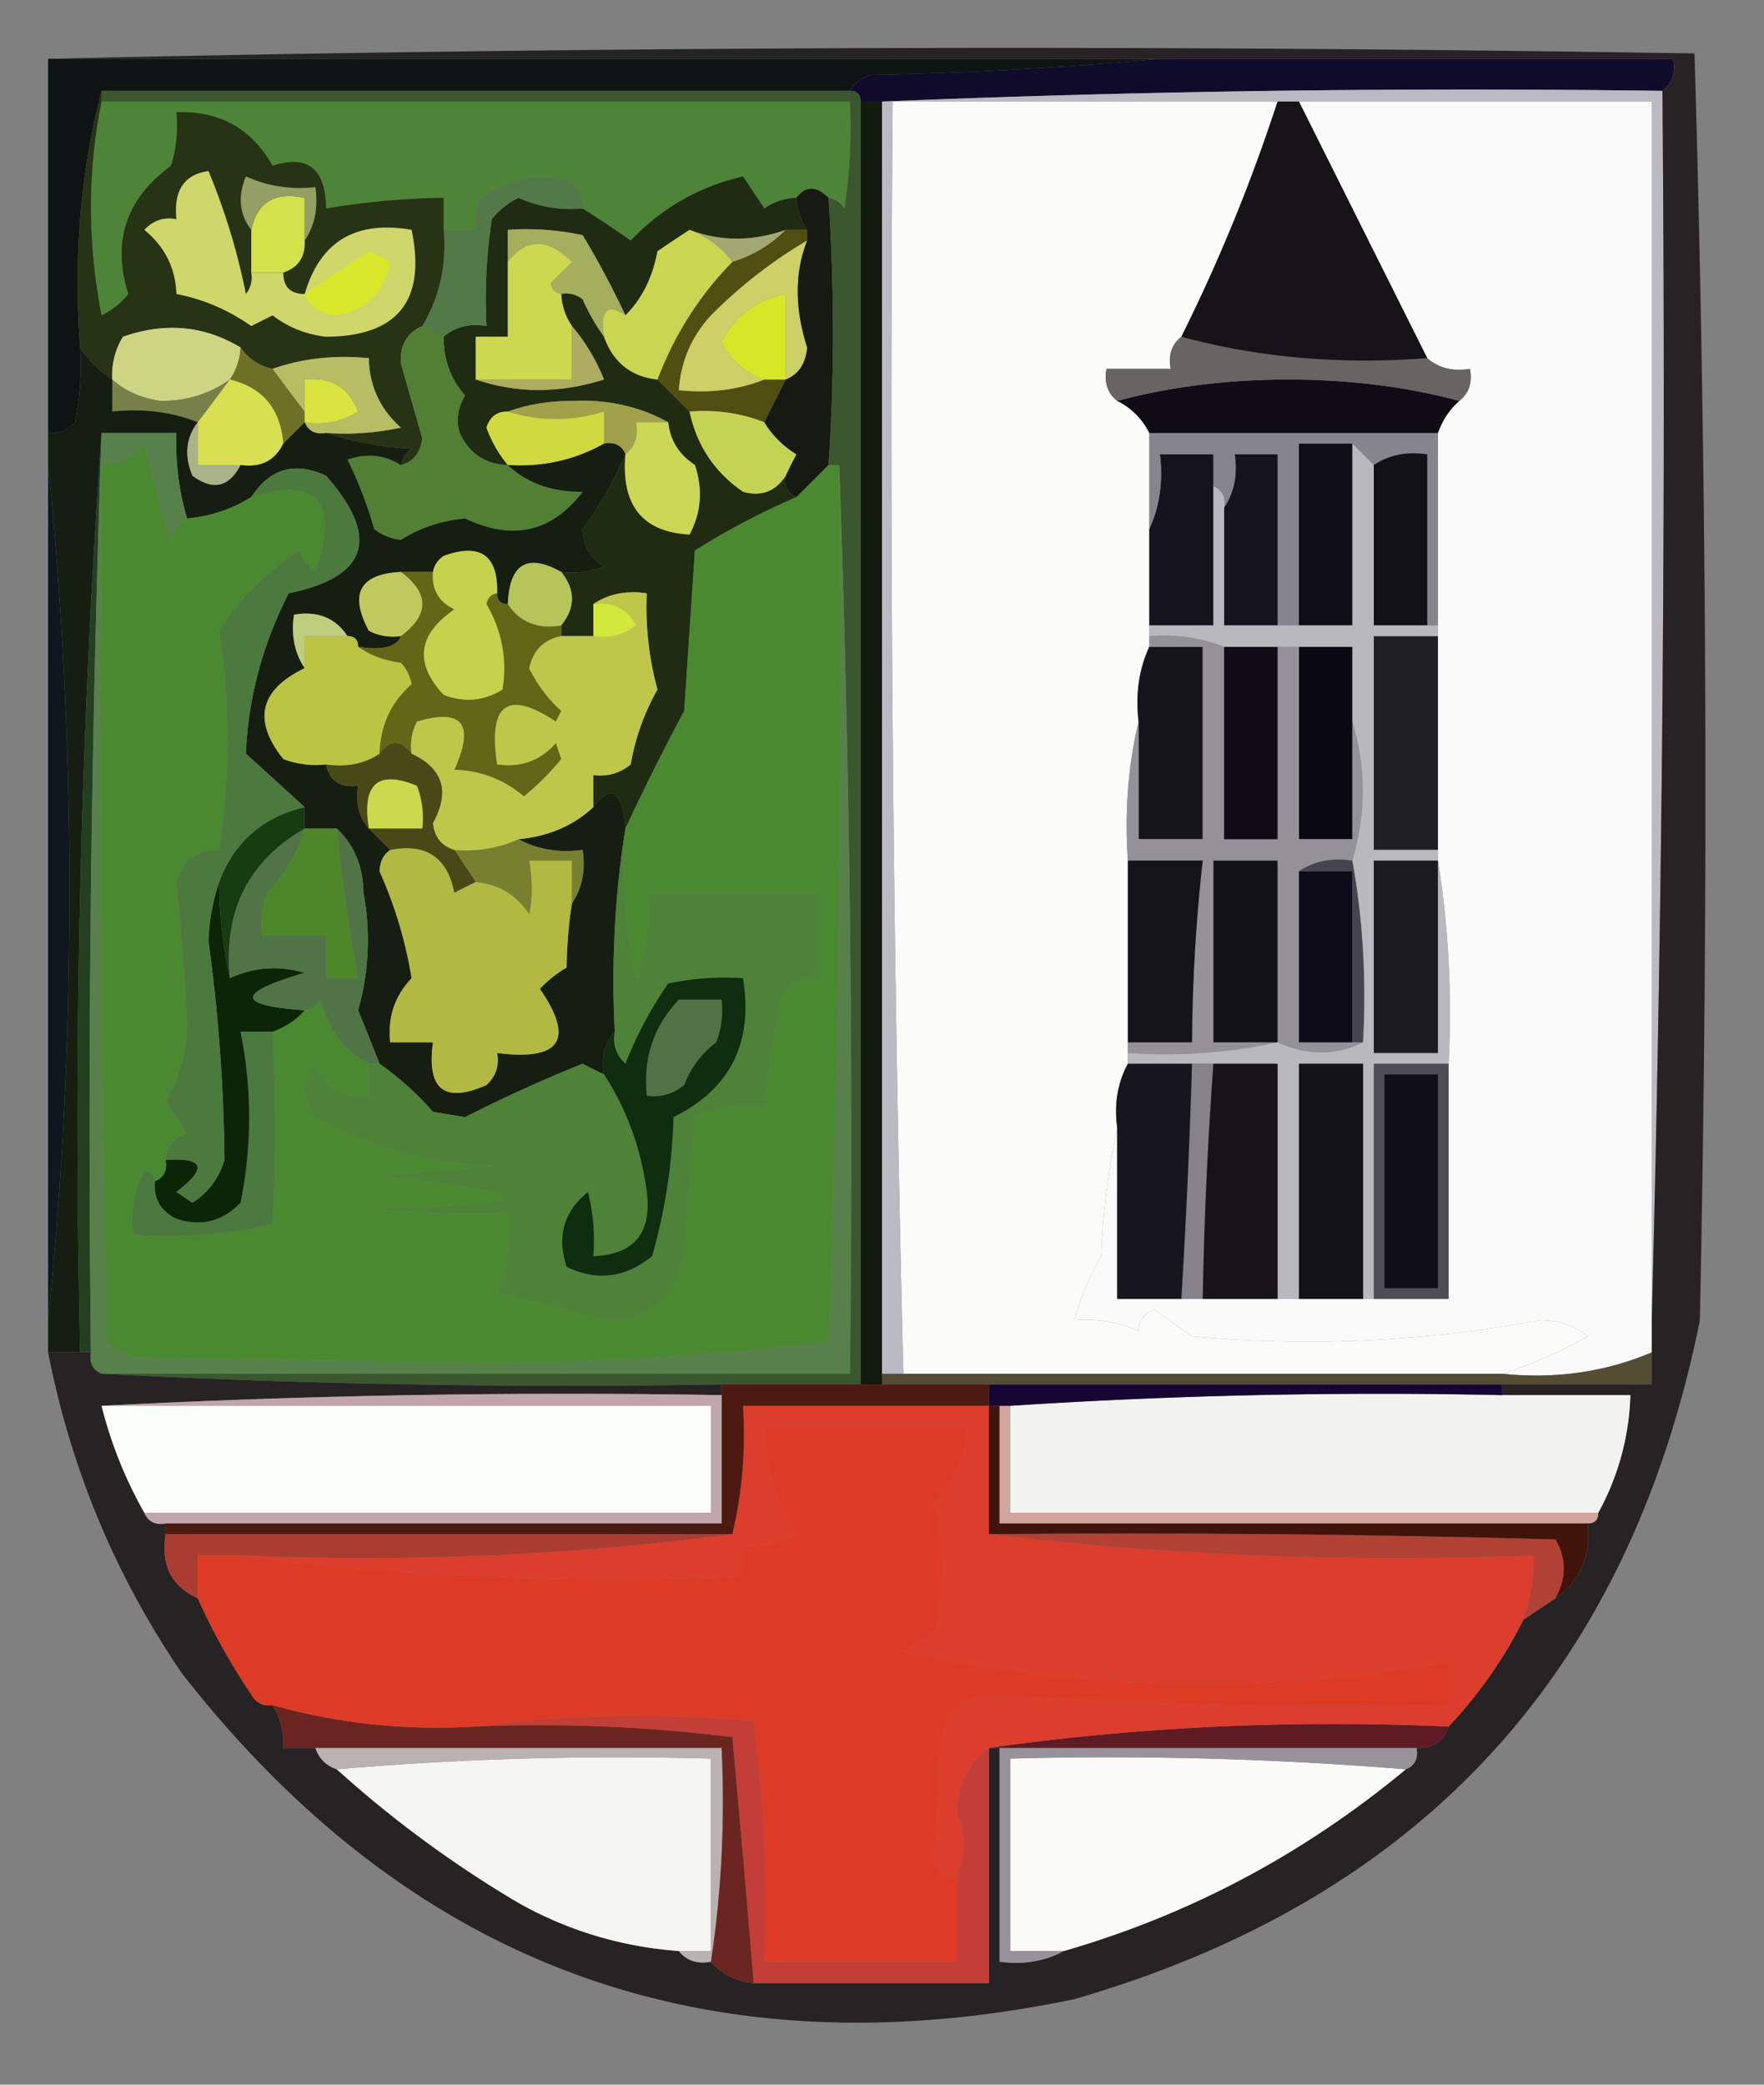 <svg xmlns="http://www.w3.org/2000/svg" width="165" height="195" style="shape-rendering:geometricPrecision;text-rendering:geometricPrecision;image-rendering:optimizeQuality;fill-rule:evenodd;clip-rule:evenodd"><rect width="100%" height="100%" fill="#808080" stroke="none"/><path style="opacity:1" fill="#110b2b" d="M108.5 5.5h48c.237 1.291-.096 2.291-1 3-24.506-.331-48.839.002-73 1h-2c0-.667-.333-1-1-1 .418-.722 1.084-1.222 2-1.5 9.176-.17 18.176-.67 27-1.5z"/><path style="opacity:1" fill="#fbfbf9" d="M119.5 9.5a161.164 161.164 0 0 1-9 22c-.904.709-1.237 1.709-1 3h-6c-.237 1.291.096 2.291 1 3a6.544 6.544 0 0 1 3 3v20c-.968 2.107-1.302 4.44-1 7-.985 4.134-1.318 8.468-1 13v19c-.961 1.765-1.295 3.765-1 6-.824 3.812-1.324 7.812-1.5 12a23.776 23.776 0 0 0-2.5 6 11.988 11.988 0 0 1 6 1c-.011-.941.489-1.608 1.5-2 1.171.84 2.338 1.673 3.5 2.5 10.92.999 21.754.499 32.5-1.5 1.728-.046 3.228.454 4.5 1.5a42.435 42.435 0 0 1-8 3.5h-56a3571.174 3571.174 0 0 1-1-119h36z"/><path style="opacity:1" fill="#fafafa" d="M121.5 9.5h33v117c-4.354 1.848-9.02 2.515-14 2a42.435 42.435 0 0 0 8-3.5c-1.272-1.046-2.772-1.546-4.5-1.5a118.063 118.063 0 0 1-32.5 1.5c-1.162-.827-2.329-1.66-3.5-2.5-1.011.392-1.511 1.059-1.5 2a11.988 11.988 0 0 0-6-1 23.776 23.776 0 0 1 2.5-6c.176-4.188.676-8.188 1.5-12v16h31v-22c.323-6.522-.01-12.855-1-19v-40c.432-1.21 1.099-2.21 2-3 .904-.709 1.237-1.709 1-3-1.599.268-2.932-.066-4-1l-12-24z"/><path style="opacity:1" fill="#4e8438" d="M9.5 9.5h70a50.441 50.441 0 0 1-.5 10c-.383-.556-.883-.89-1.5-1-1.152-1.125-2.152-1.125-3 0a5.576 5.576 0 0 0-3 1l-2-3c-4.115.953-7.615 2.953-10.5 6a116.95 116.95 0 0 0-4.5-3c.086-.996-.248-1.83-1-2.5-3.088-.847-5.92-.347-8.5 1.5a4.932 4.932 0 0 0-.5 3h-3v-3a72.046 72.046 0 0 0-11 1c-.037-3.725-1.704-5.058-5-4-1.983-3.491-4.983-5.158-9-5 .16 1.7-.006 3.366-.5 5-4.212 3.08-5.545 7.08-4 12a7.253 7.253 0 0 1-2.5 2c-1.318-6.822-1.318-13.489 0-20z"/><path style="opacity:1" fill="#1f2c11" d="M74.5 18.5a5.728 5.728 0 0 0 1 3h-2c-3.1 1.098-6.1 1.098-9 0a186.2 186.2 0 0 0-3 2c-.464 2.475-1.464 4.475-3 6a82.211 82.211 0 0 0-4-7.5 24.939 24.939 0 0 0-7-.5v10h-3v4c3.85 1.31 7.85 1.31 12 0-.775-1.896-1.775-3.563-3-5a5.728 5.728 0 0 1-1-3 2.428 2.428 0 0 1 2 .5 19.606 19.606 0 0 0 2 3.5c.853 2.393 2.52 3.726 5 4l3 3c.668 3.167 2.334 5.667 5 7.5 1.693.484 3.027-.016 4-1.5-.172.992.162 1.658 1 2a69.94 69.94 0 0 0-9.5 5l-1 15a228.512 228.512 0 0 0-5.5 11c-.296-3.593-1.296-4.26-3-2v-3c1.322.17 2.489-.163 3.5-1a21.388 21.388 0 0 1 2.5-7 29.153 29.153 0 0 1-1-9c-1.915-.285-3.581.049-5 1v3h-3v-1c1.333-1.667 1.333-3.333 0-5a8.434 8.434 0 0 0 4-.5c-1.304-.804-1.971-1.97-2-3.5a36.582 36.582 0 0 0 4-7c-.41 4.764 1.59 7.264 6 7.5 1.091-2.064 1.258-4.23.5-6.5-1.481-.97-2.315-2.304-2.5-4-2.686-1.49-5.686-2.157-9-2-2.197.005-4.197.338-6 1-.997-.03-1.664.47-2 1.5a11.81 11.81 0 0 0 2 3.5c-2.092-.061-3.592-1.061-4.5-3-.353-1.172-.187-2.338.5-3.5-1.356-1.567-2.023-3.4-2-5.5 1.068-.934 2.401-1.268 4-1-.165-3.35.002-6.683.5-10a7.253 7.253 0 0 1 2.5-2 11.989 11.989 0 0 0 6 1 116.95 116.95 0 0 1 4.5 3c2.885-3.047 6.385-5.047 10.5-6l2 3a5.576 5.576 0 0 1 3-1z"/><path style="opacity:1" fill="#527947" d="M54.5 19.5a11.989 11.989 0 0 1-6-1 7.253 7.253 0 0 0-2.5 2 50.441 50.441 0 0 0-.5 10c-1.599-.268-2.932.066-4 1l-2-1c1.626-2.746 2.293-5.746 2-9h3a4.932 4.932 0 0 1 .5-3c2.58-1.847 5.412-2.347 8.5-1.5.752.67 1.086 1.504 1 2.5z"/><path style="opacity:1" fill="#a3a771" d="M64.5 21.5c2.9 1.098 5.9 1.098 9 0a11.741 11.741 0 0 1-5 3 8.95 8.95 0 0 0-4-3z"/><path style="opacity:1" fill="#a4ae5d" d="M58.5 29.5c-1.703-1.16-2.37-.494-2 2a19.606 19.606 0 0 1-2-3.5 2.428 2.428 0 0 0-2-.5c-.543-.06-.876-.393-1-1l2-2c-2.283-2.233-4.283-2.233-6 0v-3c2.357-.163 4.69.003 7 .5a82.211 82.211 0 0 1 4 7.5z"/><path style="opacity:1" fill="#504e11" d="M73.5 21.5h2v1c-3.249 1.903-6.249 4.237-9 7-1.827 1.987-2.827 4.32-3 7 2.885.306 5.552-.027 8-1h2l-2 4c-2.217-.869-4.55-1.202-7-1l-3-3c1.598-4.211 3.932-7.878 7-11a11.741 11.741 0 0 0 5-3z"/><path style="opacity:1" fill="#0e1314" d="M4.5 5.5h104c-8.824.83-17.824 1.33-27 1.5-.916.278-1.582.778-2 1.5h-70c-1.967 7.597-2.633 15.597-2 24a24.936 24.936 0 0 1-.5 7c-.67.752-1.504 1.086-2.5 1v-35z"/><path style="opacity:1" fill="#cad552" d="M64.5 21.5a8.95 8.95 0 0 1 4 3c-3.068 3.122-5.402 6.789-7 11-2.48-.274-4.147-1.607-5-4-.37-2.494.297-3.16 2-2 1.536-1.525 2.536-3.525 3-6a186.2 186.2 0 0 1 3-2z"/><path style="opacity:1" fill="#cdcf67" d="M75.5 22.5c-1.175 3.002-1.175 6.335 0 10-.14 1.53-.806 2.53-2 3v-8c-2.715.548-4.715 2.048-6 4.5.91 1.749 2.243 2.916 4 3.5-2.448.973-5.115 1.306-8 1 .173-2.68 1.173-5.013 3-7 2.751-2.763 5.751-5.097 9-7z"/><path style="opacity:1" fill="#d6e728" d="M73.5 35.5h-2c-1.757-.584-3.09-1.751-4-3.5 1.285-2.452 3.285-3.952 6-4.5v8z"/><path style="opacity:1" fill="#273315" d="M9.5 8.5v1c-1.318 6.511-1.318 13.178 0 20a7.253 7.253 0 0 0 2.5-2c-1.545-4.92-.212-8.92 4-12 .494-1.634.66-3.3.5-5 4.017-.158 7.017 1.509 9 5 3.296-1.058 4.963.275 5 4a72.046 72.046 0 0 1 11-1v3c.293 3.254-.374 6.254-2 9-1.447.634-2.113 1.8-2 3.5l2 7c-.184 1.376-.85 2.209-2 2.5.11-.617.444-1.117 1-1.5-2.865-.183-5.531-.683-8-1.5 2.357.163 4.69-.003 7-.5-1.957-1.746-2.957-3.912-3-6.5-3.213-.31-6.213.023-9 1-1.278-.282-2.278-.949-3-2-3.402-2.047-7.069-2.38-11-1a6.845 6.845 0 0 0-1 4 10.174 10.174 0 0 1-3-3c-.633-8.403.033-16.403 2-24z"/><path style="opacity:1" fill="#d2e24c" d="M28.5 22.5c.073 1.527-.594 2.527-2 3h-3v-4c.548-2.584 2.215-3.584 5-3v4z"/><path style="opacity:1" fill="#cfd76a" d="M23.5 25.5h3c0 1.333.667 2 2 2 1.435-4.912 4.769-6.912 10-6 1.377 6.62-1.29 9.953-8 10-1.884-.216-3.55-.883-5-2l-2 1c-2.162-1.52-4.495-2.52-7-3-.085-2.429-1.085-4.429-3-6 .825-.886 1.825-1.219 3-1-.273-2.683.727-4.183 3-4.5A60.813 60.813 0 0 1 23 27.5a2.428 2.428 0 0 0 .5-2z"/><path style="opacity:1" fill="#dae82b" d="M28.5 27.5a372.177 372.177 0 0 0 6-4l2 1c-.573 2.85-2.24 4.516-5 5-1.53-.14-2.53-.806-3-2z"/><path style="opacity:1" fill="#949e65" d="M28.5 22.5v-4c-2.785-.584-4.452.416-5 3-1.113-1.446-1.28-3.113-.5-5 2.04.923 4.207 1.256 6.5 1 .285 1.915-.049 3.581-1 5z"/><path style="opacity:1" fill="#cdd582" d="M22.5 32.5a5.728 5.728 0 0 1-1 3c-1.892 1.351-4.058 2.018-6.5 2-1.787-.259-3.287-.925-4.5-2a6.845 6.845 0 0 1 1-4c3.931-1.38 7.598-1.047 11 1z"/><path style="opacity:1" fill="#ccd850" d="M52.5 27.5a5.728 5.728 0 0 0 1 3v5h-9v-4h3v-7c1.717-2.233 3.717-2.233 6 0l-2 2c.124.607.457.94 1 1z"/><path style="opacity:1" fill="#aeac62" d="M53.5 30.5c1.225 1.437 2.225 3.104 3 5-4.15 1.31-8.15 1.31-12 0h9v-5z"/><path style="opacity:1" fill="#6e7026" d="M22.5 32.5c.722 1.051 1.722 1.718 3 2a303.438 303.438 0 0 0 3 4v1l-2 2c-.264-3.257-1.93-5.257-5-6a5.728 5.728 0 0 0 1-3z"/><path style="opacity:1" fill="#778048" d="M10.5 35.5c1.213 1.075 2.713 1.741 4.5 2 2.442.018 4.608-.649 6.5-2a303.438 303.438 0 0 1-3 4c-2.448-.973-5.115-1.306-8-1v-3z"/><path style="opacity:1" fill="#a1a14b" d="M47.5 38.5c1.803-.662 3.803-.995 6-1 3.314-.157 6.314.51 9 2h-3c.237 1.291-.096 2.291-1 3-.342-.838-1.008-1.172-2-1v-3c-3.053.924-6.053.924-9 0z"/><path style="opacity:1" fill="#dbe341" d="M28.5 39.5v-4c2.458-.273 4.125.727 5 3-1.545.952-3.212 1.285-5 1z"/><path style="opacity:1" fill="#b6bd62" d="M30.5 40.5c-.992.172-1.658-.162-2-1 1.788.285 3.455-.048 5-1-.875-2.273-2.542-3.273-5-3v3a303.438 303.438 0 0 1-3-4c2.787-.977 5.787-1.31 9-1 .043 2.588 1.043 4.754 3 6.5-2.31.497-4.643.663-7 .5z"/><path style="opacity:1" fill="#d0d93f" d="M47.5 38.5c2.947.924 5.947.924 9 0v3c-2.748 1.544-5.748 2.21-9 2a11.81 11.81 0 0 1-2-3.5c.336-1.03 1.003-1.53 2-1.5z"/><path style="opacity:1" fill="#d8df51" d="M21.5 35.5c3.07.743 4.736 2.743 5 6-.787 1.604-2.12 2.27-4 2h-4v-4a303.438 303.438 0 0 0 3-4z"/><path style="opacity:1" fill="#c5d354" d="M64.5 38.5c2.45-.202 4.783.131 7 1 .73 1.212 1.73 2.212 3 3-.363.684-.696 1.35-1 2-.973 1.484-2.307 1.984-4 1.5-2.666-1.833-4.332-4.333-5-7.5z"/><path style="opacity:1" fill="#518035" d="m39.5 30.5 2 1c-.023 2.1.644 3.933 2 5.5-.687 1.162-.853 2.328-.5 3.5.908 1.939 2.408 2.939 4.5 3 1.805 1.697 4.139 2.53 7 2.5-2.88 3.785-6.547 4.618-11 2.5-2.182.197-4.182.864-6 2a4.938 4.938 0 0 1-2.5-1 38.053 38.053 0 0 0-2.5-6.5c1.765-.64 3.432-.473 5 .5 1.15-.291 1.816-1.124 2-2.5l-2-7c-.113-1.7.553-2.866 2-3.5z"/><path style="opacity:1" fill="#161a12" d="M77.5 18.5c.552 8.494.552 16.828 0 25l-3 3c-.838-.342-1.172-1.008-1-2 .304-.65.637-1.316 1-2-1.27-.788-2.27-1.788-3-3l2-4c1.194-.47 1.86-1.47 2-3-1.175-3.665-1.175-6.998 0-10v-1a5.728 5.728 0 0 1-1-3c.848-1.125 1.848-1.125 3 0z"/><path style="opacity:1" fill="#ccd756" d="M62.5 39.5c.185 1.696 1.019 3.03 2.5 4 .758 2.27.591 4.436-.5 6.5-4.41-.236-6.41-2.736-6-7.5.904-.709 1.237-1.709 1-3h3z"/><path style="opacity:1" fill="#3a572f" d="M9.5 9.5v-1h70c.667 0 1 .333 1 1v120h-13c-19.507.33-38.84-.003-58-1h70c.331-28.505-.002-56.838-1-85h-1c.552-8.172.552-16.506 0-25 .617.11 1.117.444 1.5 1 .498-3.317.665-6.65.5-10h-70z"/><path style="opacity:1" fill="#151e10" d="M7.5 32.5a10.174 10.174 0 0 0 3 3v3c2.885-.306 5.552.027 8 1-1.113 1.446-1.28 3.113-.5 5 1.915 1.416 3.415 1.082 4.5-1 1.88.27 3.213-.396 4-2l2-2c.342.838 1.008 1.172 2 1 2.469.817 5.135 1.317 8 1.5-.556.383-.89.883-1 1.5-1.568-.973-3.235-1.14-5-.5a38.053 38.053 0 0 1 2.5 6.5 4.938 4.938 0 0 0 2.5 1c1.818-1.136 3.818-1.803 6-2 4.453 2.118 8.12 1.285 11-2.5-2.861.03-5.195-.803-7-2.5 3.252.21 6.252-.456 9-2 .992-.172 1.658.162 2 1a36.582 36.582 0 0 1-4 7c.029 1.53.696 2.696 2 3.5a8.434 8.434 0 0 1-4 .5c-3.176-1.773-4.843-.773-5 3-.667 0-1-.333-1-1 .092-3.571-1.574-4.738-5-3.5-.556.383-.89.883-1 1.5h-3c-3.85.2-4.85 2.034-3 5.5.948.483 1.948.65 3 .5-.4 1.021-1.733 1.355-4 1 0-.667-.333-1-1-1-1.135-1.713-2.802-2.38-5-2-.285 1.915.049 3.581 1 5-4.219 2.04-4.886 4.874-2 8.5a8.434 8.434 0 0 0 4 .5c.321 1.548 1.321 2.215 3 2-.268 1.599.066 2.932 1 4l2 2c-.624.417-.957 1.084-1 2a40.235 40.235 0 0 1 3 10c-1.586 1.673-2.253 3.673-2 6h4c-.607 4.403 1.06 5.736 5 4 .886-.825 1.219-1.825 1-3 5.938.752 7.271-1.248 4-6a11.383 11.383 0 0 1 2.5-2c.04-2.225.206-4.225.5-6 .951-1.419 1.285-3.085 1-5-2.235.295-4.235-.039-6-1 2.812-.267 5.145-1.267 7-3 1.704-2.26 2.704-1.593 3 2-.99 6.145-1.324 12.478-1 19-.934 1.068-1.268 2.401-1 4a44.463 44.463 0 0 1-2-1 134.304 134.304 0 0 0-11 5l-3-.5a28.269 28.269 0 0 0-5-4.5 325.759 325.759 0 0 0-2-5 24.125 24.125 0 0 0 .5-11c-.037-2.474-.87-4.474-2.5-6h-3v-2c-1.73-1.579-3.564-3.246-5.5-5 .21-5.166 1.543-10.166 4-15 7.428-1.54 8.594-5.206 3.5-11-2.907-1.356-5.24-.69-7 2-1.815 1.13-3.815 1.796-6 2a24.93 24.93 0 0 1-1-8h-7c-1.992 28.314-2.659 56.98-2 86h-3v-3c1.333-12.983 2-26.316 2-40 0-13.684-.667-27.017-2-40v-3c.996.086 1.83-.248 2.5-1 .497-2.31.663-4.643.5-7z"/><path style="opacity:1" fill="#aab388" d="M18.5 39.5v4h4c-1.085 2.082-2.585 2.416-4.5 1-.78-1.887-.613-3.554.5-5z"/><path style="opacity:1" fill="#224020" d="M9.5 40.5a1871.692 1871.692 0 0 0-1 86h-1c-.659-29.02.008-57.686 2-86z"/><path style="opacity:1" fill="#bbb9c2" d="M155.5 8.5c.332 38.504-.001 76.837-1 115V9.5h-71c-.327 39.74.006 79.406 1 119h-2V9.5a1332.837 1332.837 0 0 1 73-1z"/><path style="opacity:1" fill="#15141e" d="M113.5 45.5v13h-6v-9c.968-2.107 1.302-4.44 1-7h5v3z"/><path style="opacity:1" fill="#86858d" d="M107.5 40.5h27v18h-1v-16c-1.915-.285-3.581.049-5 1l-2-2h-5v17h-2v-16h-4c.284 1.915-.049 3.581-1 5 .172-.992-.162-1.658-1-2v-3h-5c.302 2.56-.032 4.893-1 7v-9z"/><path style="opacity:1" fill="#121117" d="M133.5 58.5h-5v-15c1.419-.951 3.085-1.285 5-1v16z"/><path style="opacity:1" fill="#0f0c18" d="M136.5 37.5c-.901.79-1.568 1.79-2 3h-27a6.544 6.544 0 0 0-3-3c4.956-1.328 10.289-1.995 16-2 5.711.005 11.044.672 16 2z"/><path style="opacity:1" fill="#666563" d="M110.5 31.5c7.26 1.965 14.927 2.632 23 2 1.068.934 2.401 1.268 4 1 .237 1.291-.096 2.291-1 3-4.956-1.328-10.289-1.995-16-2-5.711.005-11.044.672-16 2-.904-.709-1.237-1.709-1-3h6c-.237-1.291.096-2.291 1-3z"/><path style="opacity:1" fill="#161418" d="M119.5 9.5h2l12 24c-8.073.632-15.74-.035-23-2a161.164 161.164 0 0 0 9-22z"/><path style="opacity:1" fill="#14131e" d="M119.5 58.5h-5v-11c.951-1.419 1.284-3.085 1-5h4v16z"/><path style="opacity:1" fill="#0f0e17" d="M126.5 41.5v17h-5v-17h5z"/><path style="opacity:1" fill="#16151b" d="M107.5 60.5h5v18h-6v-11c-.302-2.56.032-4.893 1-7z"/><path style="opacity:1" fill="#0a0811" d="M121.5 60.5h5v18h-5v-18z"/><path style="opacity:1" fill="#131a0e" d="M80.5 9.5h2v120h-2V9.5z"/><path style="opacity:1" fill="#201f22" d="M134.5 59.5v20h-6v-20h6z"/><path style="opacity:1" fill="#949298" d="M107.5 60.5v-1c2.45-.202 4.783.131 7 1v18h5v-18h2v18h5v-11c1.294 4.233 1.294 8.566 0 13-1.915-.284-3.581.049-5 1v16h6c-2.561 1.267-5.228 1.267-8 0-4.47.986-9.137 1.32-14 1v-1h6c.032-5.689.366-11.355 1-17h-7c-.318-4.532.015-8.866 1-13v11h6v-18h-5z"/><path style="opacity:1" fill="#100c15" d="M114.5 60.5h5v18h-5v-18z"/><path style="opacity:1" fill="#0e0c18" d="M121.5 81.5h5v16h-5v-16z"/><path style="opacity:1" fill="#131218" d="M119.5 97.5h-6v-17h6v17z"/><path style="opacity:1" fill="#15141a" d="M105.5 80.5h7a160.281 160.281 0 0 0-1 17h-6v-17z"/><path style="opacity:1" fill="#46454f" d="M121.5 81.5c1.419-.951 3.085-1.284 5-1 .989 5.475 1.322 11.142 1 17h-1v-16h-5z"/><path style="opacity:1" fill="#b9b8bd" d="m126.5 41.5 2 2v15h6v1h-6v20h6v1c.99 6.145 1.323 12.478 1 19h-7v22h-1v-22h-6v22h-2v-22h-14v-1c4.863.32 9.53-.014 14-1 2.772 1.267 5.439 1.267 8 0 .322-5.858-.011-11.525-1-17 1.294-4.434 1.294-8.767 0-13v-7h-12c-2.217-.869-4.55-1.202-7-1v-1h6v-13c.838.342 1.172 1.008 1 2v11h12v-17z"/><path style="opacity:1" fill="#1c1b21" d="M134.5 80.5v18h-6v-18h6z"/><path style="opacity:1" fill="#858289" d="M111.5 99.5h2a394.75 394.75 0 0 0-1 22h-2c.444-7.327.777-14.66 1-22z"/><path style="opacity:1" fill="#16131a" d="M113.5 99.5h6v22h-7a394.75 394.75 0 0 1 1-22z"/><path style="opacity:1" fill="#10181f" d="M4.5 43.5c1.333 12.983 2 26.316 2 40 0 13.684-.667 27.017-2 40v-80z"/><path style="opacity:1" fill="#141319" d="M127.5 121.5h-6v-22h6v22z"/><path style="opacity:1" fill="#4f4d56" d="M135.5 99.5v22h-7v-22h7z"/><path style="opacity:1" fill="#100e18" d="M129.5 100.5h5v20h-5v-20z"/><path style="opacity:1" fill="#17161f" d="M105.5 99.5h6a730.367 730.367 0 0 1-1 22h-6v-16c-.295-2.235.039-4.235 1-6z"/><path style="opacity:1" fill="#57804b" d="M9.5 40.5h7a24.93 24.93 0 0 0 1 8c-.722.417-1.222 1.084-1.5 2a98.847 98.847 0 0 1-2.5-9c-1.024 1.353-2.357 2.02-4 2-.167 27.335 0 54.669.5 82a9.457 9.457 0 0 0 2.5 1.5l32 .5a279.266 279.266 0 0 0 33-2c1-27.325 1.333-54.659 1-82a1806.856 1806.856 0 0 1 1 85h-70c-.838-.342-1.172-1.008-1-2-.325-28.74.009-57.407 1-86z"/><path style="opacity:1" fill="#4b8930" d="M17.5 48.5c2.185-.204 4.185-.87 6-2 6.245-1.944 8.245.39 6 7a4.452 4.452 0 0 1-1.5-2c-3.027 1.938-5.527 4.438-7.5 7.5 1.014 6.709 1.014 13.542 0 20.5-2.09-.05-3.423.95-4 3 .433 4.356.767 8.69 1 13 .019 2.706-.648 5.206-2 7.5l2 3c-1.256.417-1.923 1.25-2 2.5.172.992-.162 1.658-1 2-.06-.543-.393-.876-1-1a9.864 9.864 0 0 0-1 6 43.116 43.116 0 0 0 13-1c.317-5.605.317-11.605 0-18 1.21-.432 2.21-1.099 3-2 .617-.11 1.117-.444 1.5-1 .639 2.712 2.139 4.712 4.5 6v3c-2.412.256-4.08-.744-5-3-1.333 1.667-1.333 3.333 0 5 5.215 2.947 10.882 4.447 17 4.5l-11 1c15.781 1.744 15.448 2.744-1 3a84.9 84.9 0 0 0 13 .5c.268 2.619-.065 5.119-1 7.5 3.355.729 6.688 1.562 10 2.5 4.109.062 6.609-1.938 7.5-6l1-13c2.04-.923 4.207-1.256 6.5-1 .39-3.339.89-6.673 1.5-10 .71-1.473 1.876-2.14 3.5-2v-8h-16a16.869 16.869 0 0 1-1 8 49.873 49.873 0 0 1-1-14 228.512 228.512 0 0 1 5.5-11l1-15a69.94 69.94 0 0 1 9.5-5l3-3h1c.333 27.341 0 54.675-1 82a279.266 279.266 0 0 1-33 2l-32-.5a9.457 9.457 0 0 1-2.5-1.5c-.5-27.331-.667-54.665-.5-82 1.643.02 2.976-.647 4-2a98.847 98.847 0 0 0 2.5 9c.278-.916.778-1.583 1.5-2z"/><path style="opacity:1" fill="#4b793f" d="M25.5 96.5c.317 6.395.317 12.395 0 18a43.116 43.116 0 0 1-13 1 9.864 9.864 0 0 1 1-6c.607.124.94.457 1 1-.14 1.624.527 2.79 2 3.5 2.309.756 4.309.256 6-1.5 1.073-5.304 1.073-10.637 0-16h3z"/><path style="opacity:1" fill="#4d8238" d="M58.5 77.5a49.873 49.873 0 0 0 1 14 16.869 16.869 0 0 0 1-8h16v8c-1.624-.14-2.79.527-3.5 2a155.04 155.04 0 0 0-1.5 10c-2.293-.256-4.46.077-6.5 1l-1 13c-.891 4.062-3.391 6.062-7.5 6a166.111 166.111 0 0 0-10-2.5c.935-2.381 1.268-4.881 1-7.5a84.9 84.9 0 0 1-13-.5c16.448-.256 16.781-1.256 1-3l11-1c-6.118-.053-11.785-1.553-17-4.5-1.333-1.667-1.333-3.333 0-5 .92 2.256 2.588 3.256 5 3v-3h1a28.269 28.269 0 0 1 5 4.5l3 .5a134.304 134.304 0 0 1 11-5c.684.363 1.35.696 2 1 2.134 3.288 3.467 6.955 4 11 .471 3.857-1.195 5.857-5 6a18.437 18.437 0 0 0-.5-6c-2.27 1.815-2.936 4.148-2 7 2.833 1.37 5.5 1.036 8-1a52.77 52.77 0 0 0 2-13c5.324-2.647 7.49-6.98 6.5-13a24.939 24.939 0 0 0-7 .5 36.647 36.647 0 0 0-4 7.5c-.886-.825-1.219-1.825-1-3-.324-6.522.01-12.855 1-19z"/><path style="opacity:1" fill="#0d2507" d="M20.5 82.5c.02 2.977.353 5.977 1 9 2.238-1.037 4.57-1.203 7-.5-6.432 1.886-6.432 3.053 0 3.5-.79.901-1.79 1.568-3 2h-3c1.073 5.363 1.073 10.696 0 16-1.691 1.756-3.691 2.256-6 1.5-1.473-.71-2.14-1.876-2-3.5.838-.342 1.172-1.008 1-2 3.6-.238 3.933.762 1 3l1.5 1c1.477-.944 2.477-2.277 3-4A162.775 162.775 0 0 0 19.5 88a19.798 19.798 0 0 1 1-5.5z"/><path style="opacity:1" fill="#0f2d0f" d="M56.5 100.5c-.268-1.599.066-2.932 1-4-.219 1.175.114 2.175 1 3a36.647 36.647 0 0 1 4-7.5 24.939 24.939 0 0 1 7-.5c.99 6.02-1.176 10.353-6.5 13a52.77 52.77 0 0 1-2 13c-2.5 2.036-5.167 2.37-8 1-.936-2.852-.27-5.185 2-7 .495 1.973.662 3.973.5 6 3.805-.143 5.471-2.143 5-6-.533-4.045-1.866-7.712-4-11z"/><path style="opacity:1" fill="#b1b943" d="M36.5 79.5c3.34-.657 5.34.676 6 4 .684-.363 1.35-.696 2-1 2.138.203 3.805 1.203 5 3 .307-1.388.307-3.054 0-5h4v4c-.294 1.775-.46 3.775-.5 6a11.383 11.383 0 0 0-2.5 2c3.271 4.752 1.938 6.752-4 6 .219 1.175-.114 2.175-1 3-3.94 1.736-5.607.403-5-4h-4c-.253-2.327.414-4.327 2-6a40.235 40.235 0 0 0-3-10c.043-.916.376-1.583 1-2z"/><path style="opacity:1" fill="#507346" d="M63.5 93.5h4a8.434 8.434 0 0 1-.5 4 8.905 8.905 0 0 0-3 4c-1.011.837-2.178 1.17-3.5 1-.371-3.503.629-6.503 3-9z"/><path style="opacity:1" fill="#507445" d="M28.5 77.5c-.639 2.26-1.805 4.26-3.5 6a8.434 8.434 0 0 0-.5 4h6v4h3a156.906 156.906 0 0 1-2-14c1.63 1.526 2.463 3.526 2.5 6a24.125 24.125 0 0 1-.5 11 325.759 325.759 0 0 1 2 5h-1c-2.361-1.288-3.861-3.288-4.5-6-.383.556-.883.89-1.5 1-6.432-.447-6.432-1.614 0-3.5-2.43-.703-4.762-.537-7 .5-.62-6.28 1.714-10.947 7-14z"/><path style="opacity:1" fill="#4d872a" d="M28.5 77.5h3a156.906 156.906 0 0 0 2 14h-3v-4h-6a8.434 8.434 0 0 1 .5-4c1.695-1.74 2.861-3.74 3.5-6z"/><path style="opacity:1" fill="#173c12" d="M28.5 75.5v2c-5.286 3.053-7.62 7.72-7 14a44.289 44.289 0 0 1-1-9c1.405-3.736 4.071-6.07 8-7z"/><path style="opacity:1" fill="#77802f" d="M48.5 78.5c1.765.961 3.765 1.295 6 1 .285 1.915-.049 3.581-1 5v-4h-4c.307 1.946.307 3.612 0 5-1.195-1.797-2.862-2.797-5-3l-2-3c2.12.175 4.12-.159 6-1z"/><path style="opacity:1" fill="#4c793d" d="M28.5 75.5c-3.929.93-6.595 3.264-8 7a19.798 19.798 0 0 0-1 5.5 162.775 162.775 0 0 1 1.5 20.5c-.523 1.723-1.523 3.056-3 4l-1.5-1c2.933-2.238 2.6-3.238-1-3 .077-1.25.744-2.083 2-2.5l-2-3c1.352-2.294 2.019-4.794 2-7.5-.233-4.31-.567-8.644-1-13 .577-2.05 1.91-3.05 4-3 1.014-6.958 1.014-13.791 0-20.5 1.973-3.062 4.473-5.562 7.5-7.5a4.452 4.452 0 0 0 1.5 2c2.245-6.61.245-8.944-6-7 1.76-2.69 4.093-3.356 7-2 5.094 5.794 3.928 9.46-3.5 11-2.457 4.834-3.79 9.834-4 15 1.936 1.754 3.77 3.421 5.5 5z"/><path style="opacity:1" fill="#494918" d="M38.5 70.5c2.957 1.374 3.624 3.54 2 6.5.139 1.301.805 2.134 2 2.5l2 3c-.65.304-1.316.637-2 1-.66-3.324-2.66-4.657-6-4l-2-2c-.934-1.068-1.268-2.401-1-4-1.679.215-2.679-.452-3-2 1.915.284 3.581-.049 5-1 1-1.333 2-1.333 3 0z"/><path style="opacity:1" fill="#ccd94d" d="M34.5 77.5c-.67-4.176.83-5.51 4.5-4a8.434 8.434 0 0 1 .5 4h-5z"/><path style="opacity:1" fill="#626616" d="M37.5 53.5h3c-.14 1.624.527 2.79 2 3.5-3.432 2.367-3.765 5.034-1 8 1.94.743 3.774.576 5.5-.5.46-2.804-.04-5.471-1.5-8 .124-.607.457-.94 1-1 0 .667.333 1 1 1 1.135 1.713 2.802 2.38 5 2v1c-1.632.325-2.632 1.325-3 3a13.039 13.039 0 0 0 3 4l-.5 1c-4.526-3.001-6.359-1.668-5.5 4 2.222.322 4.056-.345 5.5-2l.5 1.5a24.285 24.285 0 0 1-3.5 3.5c-1.826-1.574-3.992-2.407-6.5-2.5 1.928-4.27.761-5.77-3.5-4.5a4.932 4.932 0 0 0-.5 3c-1-1.333-2-1.333-3 0 .07-2.64 1.07-4.806 3-6.5a3.943 3.943 0 0 0-1-2c-1.558-.21-2.892-.71-4-1.5 2.267.355 3.6.021 4-1 2.667-2 2.667-4 0-6z"/><path style="opacity:1" fill="#bcc444" d="M32.5 59.5c.667 0 1 .333 1 1 1.108.79 2.442 1.29 4 1.5a3.943 3.943 0 0 1 1 2c-1.93 1.694-2.93 3.86-3 6.5-1.419.951-3.085 1.284-5 1a8.434 8.434 0 0 1-4-.5c-2.886-3.626-2.219-6.46 2-8.5v-3h4z"/><path style="opacity:1" fill="#bfc74b" d="M55.5 56.5c1.419-.951 3.085-1.285 5-1a29.153 29.153 0 0 0 1 9 21.388 21.388 0 0 0-2.5 7c-1.011.837-2.178 1.17-3.5 1v3c-1.855 1.733-4.188 2.733-7 3-1.88.841-3.88 1.175-6 1-1.195-.366-1.861-1.199-2-2.5 1.624-2.96.957-5.126-2-6.5a4.932 4.932 0 0 1 .5-3c4.261-1.27 5.428.23 3.5 4.5 2.508.093 4.674.926 6.5 2.5a24.285 24.285 0 0 0 3.5-3.5l-.5-1.5c-1.444 1.655-3.278 2.322-5.5 2-.859-5.668.974-7.001 5.5-4l.5-1a13.039 13.039 0 0 1-3-4c.368-1.675 1.368-2.675 3-3h3c1.478.262 2.811-.071 4-1-.82-1.611-2.154-2.278-4-2z"/><path style="opacity:1" fill="#bfce7e" d="M32.5 59.5h-4v3c-.951-1.419-1.285-3.085-1-5 2.198-.38 3.865.287 5 2z"/><path style="opacity:1" fill="#d1e83d" d="M55.5 56.5c1.846-.278 3.18.389 4 2-1.189.929-2.522 1.262-4 1v-3z"/><path style="opacity:1" fill="#c0c85e" d="M37.5 53.5c2.667 2 2.667 4 0 6a4.932 4.932 0 0 1-3-.5c-1.85-3.466-.85-5.3 3-5.5z"/><path style="opacity:1" fill="#b6c559" d="M52.5 53.5c1.333 1.667 1.333 3.333 0 5-2.198.38-3.865-.287-5-2 .157-3.773 1.824-4.773 5-3z"/><path style="opacity:1" fill="#c5d24b" d="M46.5 55.5c-.543.06-.876.393-1 1 1.46 2.529 1.96 5.196 1.5 8-1.726 1.076-3.56 1.243-5.5.5-2.765-2.966-2.432-5.633 1-8-1.473-.71-2.14-1.876-2-3.5.11-.617.444-1.117 1-1.5 3.426-1.238 5.092-.071 5 3.5z"/><path style="opacity:1" fill="#272325" d="M4.5 5.5a3957.359 3957.359 0 0 1 154-.5c1.163 39.429 1.33 78.929.5 118.5-6.624 32.959-26.124 54.126-58.5 63.5-34.236 7.123-62.07-3.043-83.5-30.5-6.209-9.12-10.375-19.12-12.5-30h4c-.172.992.162 1.658 1 2 19.16.997 38.493 1.33 58 1v1c-19.507-.33-38.84.003-58 1a39.9 39.9 0 0 0 4 10c.342.838 1.008 1.172 2 1v1c-.469 2.893.531 4.893 3 6a60.195 60.195 0 0 0 5 9c.457.798 1.124 1.131 2 1 .734 1.208 1.067 2.541 1 4h3c.333 1 1 1.667 2 2a105.34 105.34 0 0 0 17 12.5c4.639 2.601 9.639 4.101 15 4.5.709.904 1.709 1.237 3 1 1.014 1.174 2.347 1.84 4 2h22v-22h1v20c2.235.295 4.235-.039 6-1 11.765-3.392 22.432-9.059 32-17 .838-.342 1.172-1.008 1-2 1.527.073 2.527-.594 3-2a41.927 41.927 0 0 0 7-10l3-2c2.321-1.59 3.321-3.923 3-7 .667 0 1-.333 1-1a24.158 24.158 0 0 0 3-11h-12v-1h14v-6a3305.302 3305.302 0 0 0 1-115c.904-.709 1.237-1.709 1-3H4.5z"/><path style="opacity:1" fill="#c33e36" d="M44.5 161.5c8.49-1.157 17.157-1.324 26-.5a130.161 130.161 0 0 1 1 22.5h18v-8c.853-2.097.853-4.097 0-6 .122-2.626 1.122-4.626 3-6v22h-22c-.633-7.669-1.3-15.335-2-23a144.844 144.844 0 0 0-24-1z"/><path style="opacity:1" fill="#f5f5f1" d="M63.5 182.5c-5.361-.399-10.361-1.899-15-4.5a105.34 105.34 0 0 1-17-12.5c11.488-.995 23.155-1.328 35-1v18h-3z"/><path style="opacity:1" fill="#fafaf7" d="M131.5 165.5c-9.568 7.941-20.235 13.608-32 17h-5v-18a342.787 342.787 0 0 1 37 1z"/><path style="opacity:1" fill="#97939a" d="M93.5 163.5h39c.172.992-.162 1.658-1 2a342.787 342.787 0 0 0-37-1v18h5c-1.765.961-3.765 1.295-6 1v-20z"/><path style="opacity:1" fill="#bab1b2" d="M29.5 163.5h38c.324 6.854-.01 13.521-1 20-1.291.237-2.291-.096-3-1h3v-18c-11.845-.328-23.512.005-35 1-1-.333-1.667-1-2-2z"/><path style="opacity:1" fill="#5e1b23" d="M135.5 161.5c-.473 1.406-1.473 2.073-3 2h-40c13.961-1.983 28.294-2.65 43-2z"/><path style="opacity:1" fill="#6b2521" d="M25.5 159.5c6.164 1.728 12.497 2.394 19 2 8.028-.331 16.028.002 24 1 .7 7.665 1.367 15.331 2 23-1.653-.16-2.986-.826-4-2 .99-6.479 1.324-13.146 1-20h-41c.067-1.459-.266-2.792-1-4z"/><path style="opacity:1" fill="#dc3d2c" d="M92.5 131.5v12c16.634 1.986 33.634 2.652 51 2a19.22 19.22 0 0 1-1 6 41.927 41.927 0 0 1-7 10c-14.706-.65-29.039.017-43 2-1.878 1.374-2.878 3.374-3 6 .853 1.903.853 3.903 0 6-.876.131-1.543-.202-2-1 .116-3.558.282-7.225.5-11 .227-2.56 1.56-4.226 4-5a479.324 479.324 0 0 0 43.5 1v-4c-17.059 2.925-34.059 2.592-51-1l3-2c.91-3.816.91-7.816 0-12 1.827-1.987 2.827-4.321 3-7h-19c-.014 3.626.986 6.96 3 10-1.545.952-3.212 1.285-5 1v3c-16.036.651-31.702-.016-47-2 15.703.651 31.036-.016 46-2 .93-3.9 1.263-7.9 1-12h23z"/><path style="opacity:1" fill="#b14134" d="M92.5 143.5c17.67-.167 35.336 0 53 .5 1.036 1.776 1.036 3.609 0 5.5l-3 2a19.22 19.22 0 0 0 1-6c-17.366.652-34.366-.014-51-2z"/><path style="opacity:1" fill="#ab3c31" d="M15.5 143.5h53c-14.964 1.984-30.297 2.651-46 2h-4v4c-2.469-1.107-3.469-3.107-3-6z"/><path style="opacity:1" fill="#40140b" d="M92.5 131.5h1v11h55c.321 3.077-.679 5.41-3 7 1.036-1.891 1.036-3.724 0-5.5-17.664-.5-35.33-.667-53-.5v-12z"/><path style="opacity:1" fill="#4d1a11" d="M67.5 129.5h25v2h-23c.263 4.1-.07 8.1-1 12h-53v-1h52v-13z"/><path style="opacity:1" fill="#d1a59d" d="M93.5 131.5h1v10h55c0 .667-.333 1-1 1h-55v-11z"/><path style="opacity:1" fill="#c0a5ad" d="M9.5 131.5a841.824 841.824 0 0 1 58-1v12h-52c-.992.172-1.658-.162-2-1h53v-10h-57z"/><path style="opacity:1" fill="#de3b26" d="M89.5 175.5v8h-18c.314-7.587-.02-15.087-1-22.5-8.843-.824-17.51-.657-26 .5-6.503.394-12.836-.272-19-2-.876.131-1.543-.202-2-1a60.195 60.195 0 0 1-5-9v-4h4c15.298 1.984 30.964 2.651 47 2v-3c1.788.285 3.455-.048 5-1-2.014-3.04-3.014-6.374-3-10h19c-.173 2.679-1.173 5.013-3 7 .91 4.184.91 8.184 0 12l-3 2c16.941 3.592 33.941 3.925 51 1v4a479.324 479.324 0 0 1-43.5-1c-2.44.774-3.773 2.44-4 5a439.509 439.509 0 0 0-.5 11c.457.798 1.124 1.131 2 1z"/><path style="opacity:1" fill="#fbfdf8" d="M9.5 131.5h57v10h-53a39.9 39.9 0 0 1-4-10z"/><path style="opacity:1" fill="#f2f3f1" d="M140.5 130.5h12a24.158 24.158 0 0 1-3 11h-55v-10a529.493 529.493 0 0 1 46-1z"/><path style="opacity:1" fill="#170634" d="M92.5 129.5h48v1a529.493 529.493 0 0 0-46 1h-2v-2z"/><path style="opacity:1" fill="#554c34" d="M154.5 126.5v3h-72v-1h58c4.98.515 9.646-.152 14-2z"/></svg>